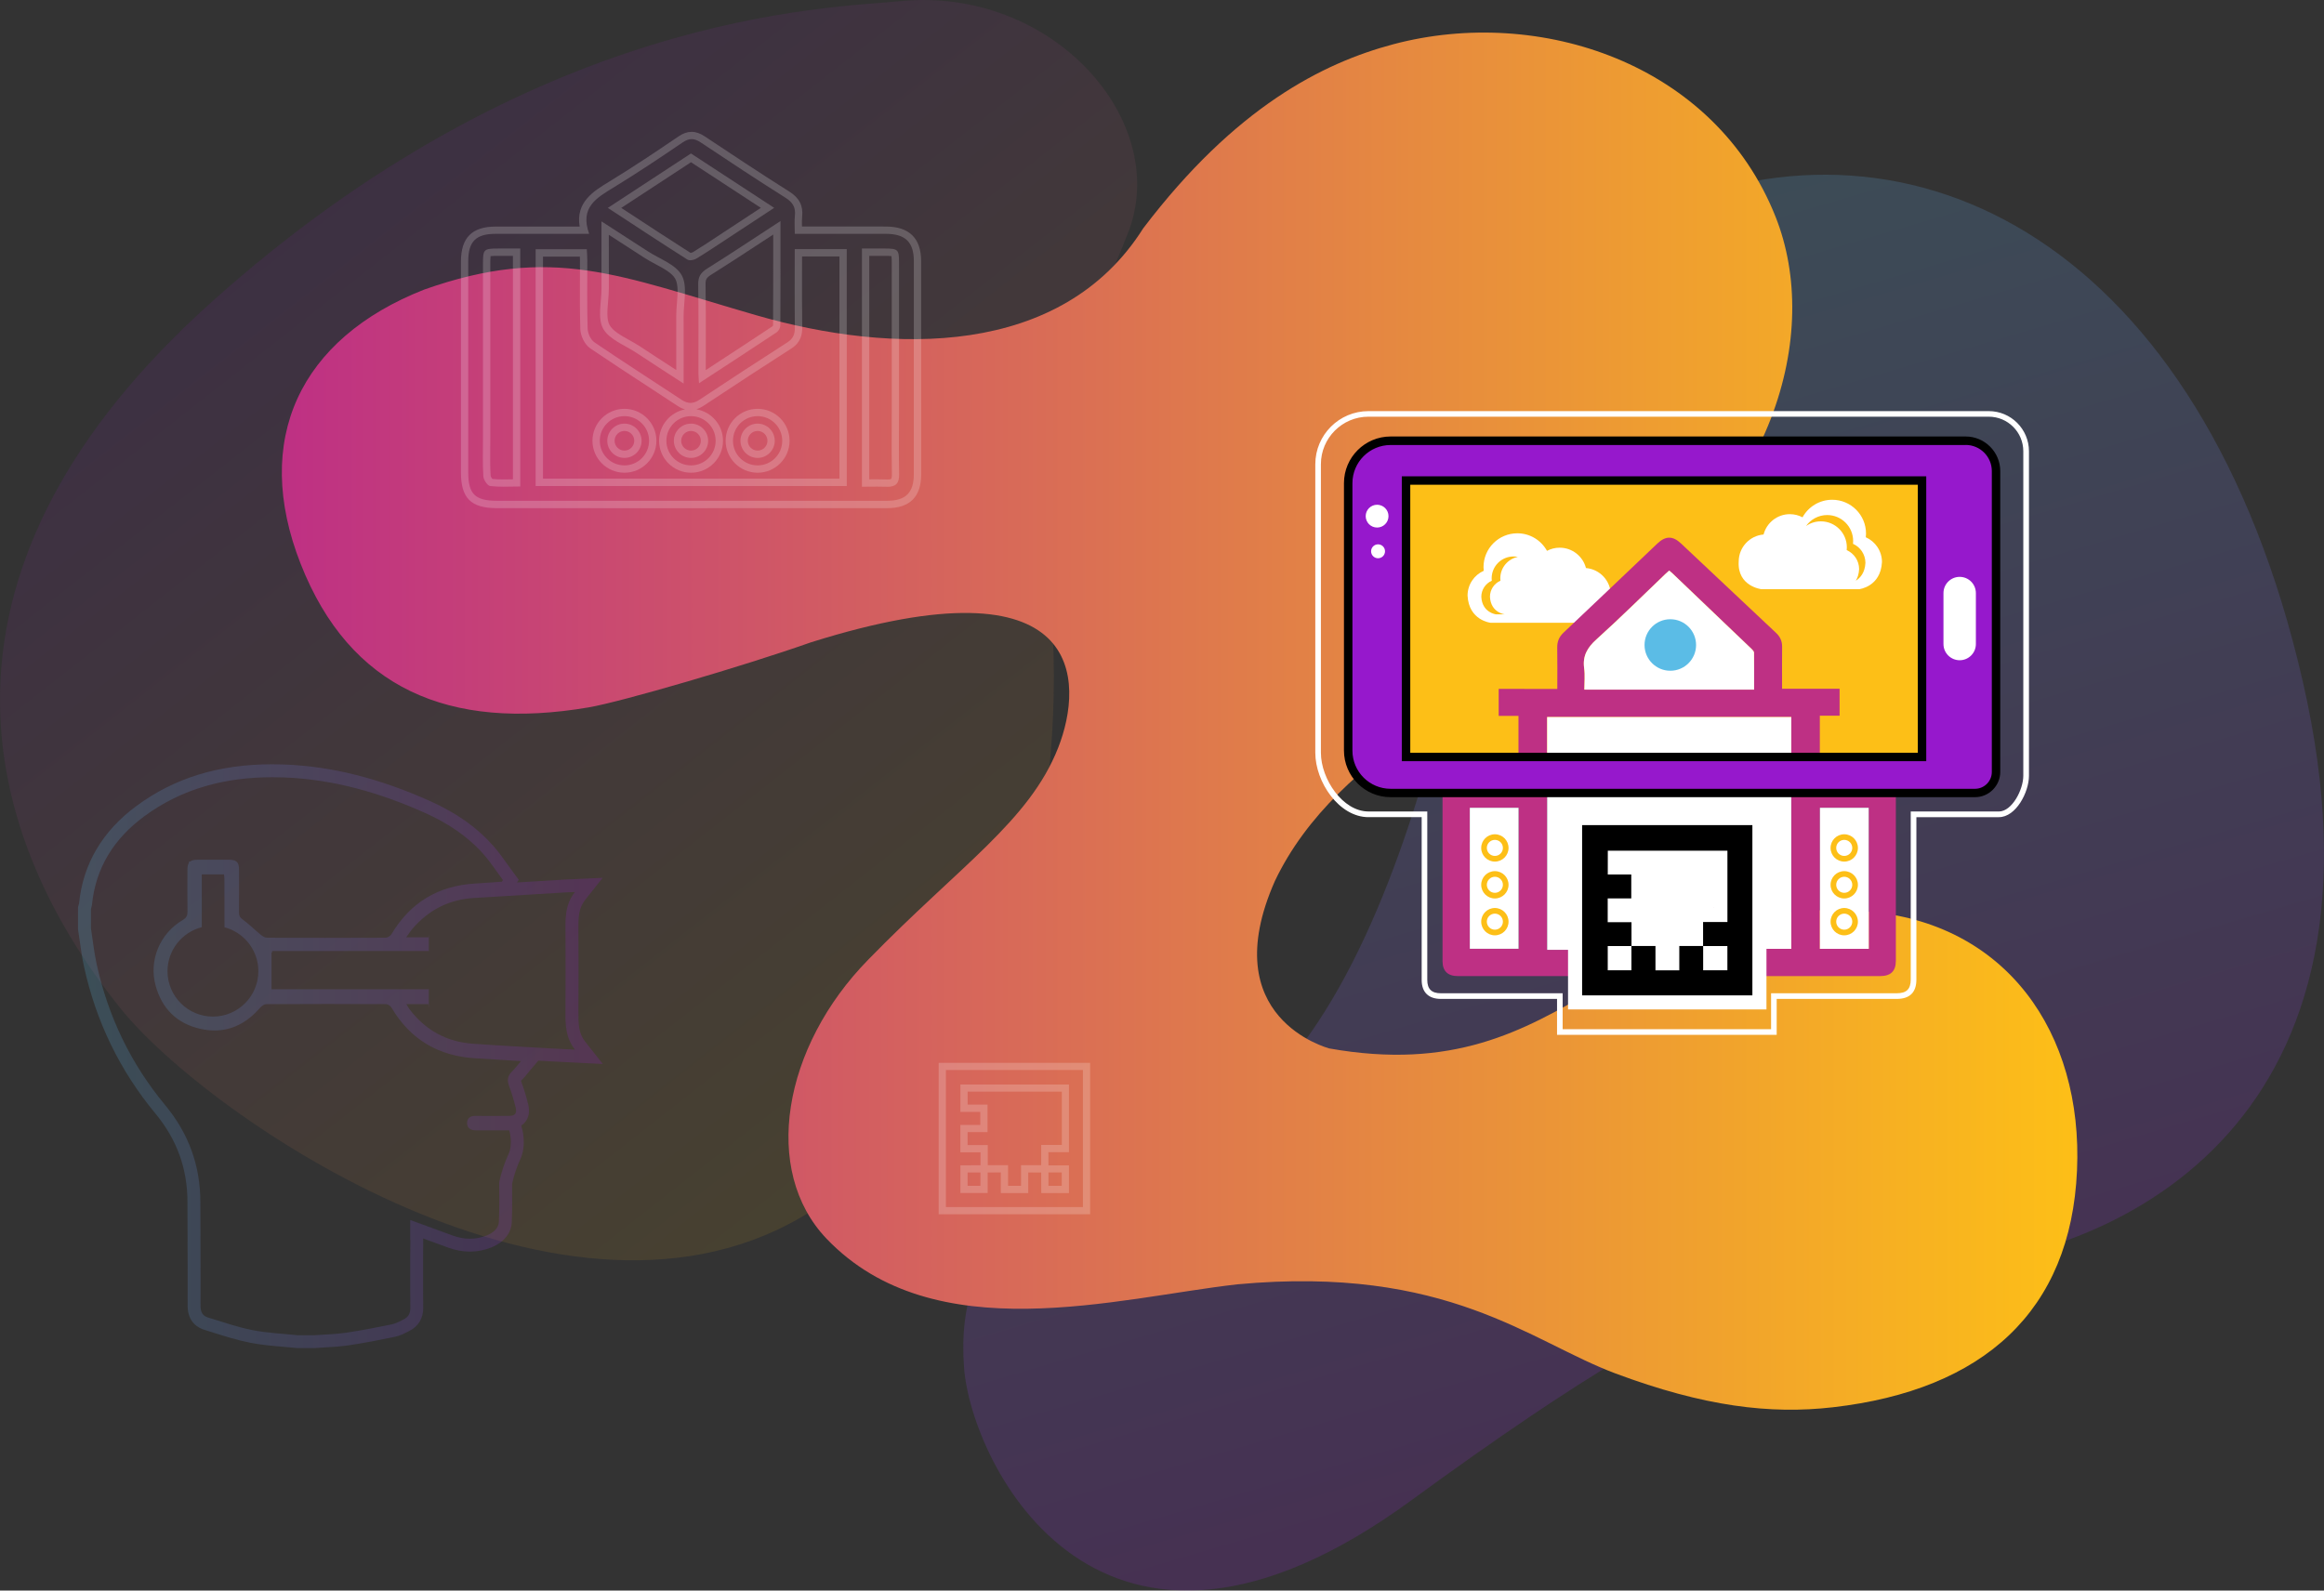 <?xml version="1.0" encoding="utf-8"?>
<!-- Generator: Adobe Illustrator 23.0.1, SVG Export Plug-In . SVG Version: 6.00 Build 0)  -->
<svg version="1.1" id="Layer_1" xmlns="http://www.w3.org/2000/svg" xmlns:xlink="http://www.w3.org/1999/xlink" x="0px" y="0px"
	 viewBox="0 0 634 434.04" style="enable-background:new 0 0 634 434.04;" xml:space="preserve">
<rect x="0" y="0" width="634" height="434.04" fill="#333333" stroke="none"/>
<style type="text/css">
	.st0{opacity:0.2;fill:url(#SVGID_1_);}
	.st1{opacity:0.1;fill:url(#SVGID_2_);}
	.st2{fill:url(#SVGID_3_);}
	.st3{opacity:0.2;}
	.st4{fill:#FFFFFF;}
	.st5{fill:#FDBF17;}
	.st6{fill:#BE3084;}
	.st7{fill:#9618CC;}
	.st8{fill:#5BBCE6;}
	.st9{opacity:0.2;fill:url(#SVGID_4_);}
</style>
<g>
	<g>
		
			<linearGradient id="SVGID_1_" gradientUnits="userSpaceOnUse" x1="482.668" y1="204.948" x2="500.065" y2="604.871" gradientTransform="matrix(0.971 -0.241 0.241 0.971 -143.306 -42.748)">
			<stop  offset="0" style="stop-color:#5BBCE6"/>
			<stop  offset="0.998" style="stop-color:#9618CC"/>
		</linearGradient>
		<path class="st0" d="M263,373.29c1.98,25.99,36.86,98.42,122.03,36.12c95.05-69.52,107.5-60.8,143.59-63.4
			c51-3.67,127.04-40.65,99.56-160.2C600.7,66.25,521.83,26.84,451.52,57.78c0,0-35.82,15.95-42.21,53.95s-24.46,176.8-87.07,200.16
			C283.94,322.71,260.26,337.37,263,373.29z"/>
		
			<linearGradient id="SVGID_2_" gradientUnits="userSpaceOnUse" x1="-1752.784" y1="136.272" x2="-1455.179" y2="136.272" gradientTransform="matrix(-0.617 -0.787 0.787 -0.617 -913.481 -1006.262)">
			<stop  offset="0" style="stop-color:#FDBF17"/>
			<stop  offset="0.998" style="stop-color:#9618CC"/>
		</linearGradient>
		<path class="st1" d="M307.64,63.81c-10.65,26.72-26.35,57.4-21.68,94.54c4.67,37.14,2.68,129.48-64.77,172.22
			c-66.25,41.98-164.53-25.82-188.22-55.27C-8.29,224.03-21.55,153.77,57.32,82.78C145.79,3.15,226.08,2.25,245.57,0.32
			C287.22-3.81,319.83,33.24,307.64,63.81z"/>
		<linearGradient id="SVGID_3_" gradientUnits="userSpaceOnUse" x1="76.885" y1="196.788" x2="566.725" y2="196.788">
			<stop  offset="0" style="stop-color:#BE3084"/>
			<stop  offset="0.471" style="stop-color:#DC7351"/>
			<stop  offset="1" style="stop-color:#FDBF17"/>
		</linearGradient>
		<path class="st2" d="M509.02,248.72c-69.58-5.15-79.03,49.39-146.47,37.37c-0.19-0.13-31.36-8.16-14.74-45.7
			c17.12-35.95,61.96-53.79,88.62-71.13c47.86-31.41,60.5-78.4,47.98-110.04c-16.63-42.01-64.52-57.69-104.25-47.16
			c-19.28,5.11-43.17,17.18-68.29,50.25c-22.26,35.3-68.43,34.45-105.58,23.71c-37.45-10.82-55.49-19.41-90.6-6.99
			C81.78,92.39,68.68,120,82.04,153.91c13.36,33.9,40.41,45.64,78.57,39.12c8.91-1.52,42.05-11.2,60.63-17.75
			c75.17-23.62,74.52,10.74,67.43,28.78c-7.85,19.97-26.74,32.09-51.76,57.77c-23.41,23.84-29.2,57.64-11.38,76.24
			c29.31,30.6,79.25,16.11,111.98,12.41c57.47-5.32,79.89,15.61,103.21,24.32c24.16,9.02,42.17,11.19,59.27,9.23
			c41.23-4.72,64.94-26.32,66.63-64.63C568.29,281.8,547.25,251.56,509.02,248.72z"/>
	</g>
	<g class="st3">
		<path class="st4" d="M297.4,331.36h-41.33v-41.33h41.33V331.36z M258.04,329.39h37.39V292h-37.39V329.39z M280.5,325.57h-7.47
			v-5.63l-3.59,0.02v5.6H262v-7.56l5.49-0.02v-3.53h-5.5v-7.47h5.44v-3.56h-5.43v-7.47h29.62v18.46H286l0.02,3.6h5.6v7.57h-7.56
			l-0.02-5.62h-3.53V325.57z M275,323.6h3.54v-5.63h5.5v-5.54h5.63V297.9h-25.69v3.53h5.43v7.5h-5.44v3.54h5.5v5.5H275V323.6z
			 M286.02,323.59h3.63v-3.64h-3.63V323.59z M263.97,323.59h3.5v-3.63h-3.5V323.59z"/>
	</g>
	<g>
		<g>
			<rect x="382.42" y="129.97" class="st5" width="143.07" height="77.75"/>
			<g>
				<path class="st4" d="M439.44,162.39c0-3.88-2.98-7.06-6.78-7.38c-0.83-3.19-3.72-5.55-7.17-5.55c-1.25,0-2.43,0.31-3.46,0.86
					c-1.57-2.85-4.6-4.79-8.09-4.79c-5.1,0-9.23,4.13-9.23,9.23c0,0.34,0.02,0.67,0.06,1c-2.6,1.15-4.41,3.75-4.41,6.77
					c0.34,6.78,6.25,7.41,6.25,7.41h26.62C433.23,169.95,439.85,169.17,439.44,162.39z"/>
				<path class="st5" d="M406.47,162.85c0-1.96,1.17-3.64,2.86-4.38c-0.02-0.21-0.04-0.43-0.04-0.65c0-2.89,2.06-5.31,4.79-5.85
					c-0.38-0.08-0.77-0.12-1.18-0.12c-3.3,0-5.97,2.67-5.97,5.97c0,0.22,0.01,0.43,0.04,0.65c-1.68,0.74-2.86,2.43-2.86,4.38
					c0.22,4.39,4.04,4.8,4.04,4.8h2.35C410.51,167.64,406.69,167.23,406.47,162.85z"/>
			</g>
			<path class="st6" d="M424.84,188c0-3.89,0.05-7.59-0.02-11.27c-0.03-1.69,0.52-2.95,1.75-4.12c8.55-8.07,17.04-16.18,25.56-24.28
				c2.24-2.13,4.22-2.14,6.45-0.03c8.65,8.14,17.28,16.29,25.94,24.41c1.13,1.06,1.67,2.27,1.65,3.81
				c-0.03,3.33-0.01,6.66-0.01,9.98c0,0.44,0,0.88,0,1.45c5.28,0,10.44,0,15.69,0c0,2.48,0,4.84,0,7.36c-1.76,0-3.53,0-5.39,0
				c0,5.85,0,11.54,0,17.35c0.48,0.02,0.92,0.06,1.36,0.06c4.97,0,9.94,0,14.92,0c2.99,0,4.46,1.46,4.46,4.46
				c0.01,15,0.01,30,0,44.99c0,2.84-1.39,4.19-4.27,4.19c-38.42,0-76.84,0-115.26,0c-2.71,0-4.14-1.38-4.14-4.08
				c-0.01-15.16-0.01-30.33,0-45.49c0-2.69,1.42-4.08,4.14-4.08c5.01-0.01,10.03,0,15.04,0c0.48,0,0.97,0,1.54,0
				c0-5.81,0-11.5,0-17.35c-1.8,0-3.57,0-5.4,0c0-2.53,0-4.89,0-7.37C414.17,188,419.42,188,424.84,188z M435.9,259.19
				c0-0.47,0-0.87,0-1.26c0-8.59,0-17.18,0.01-25.77c0-3.18,1.29-4.46,4.51-4.46c10.03-0.01,20.06,0,30.09,0
				c2.99,0,4.35,1.36,4.35,4.38c0,8.51,0,17.02,0,25.52c0,0.44,0,0.87,0,1.32c4.7,0,9.24,0,13.81,0c0-21.12,0-42.17,0-63.25
				c-22.25,0-44.39,0-66.6,0c0,21.2,0,42.34,0,63.52C426.7,259.19,431.24,259.19,435.9,259.19z M478.53,188.18
				c0-3.44,0.02-6.76-0.03-10.08c0-0.33-0.35-0.71-0.63-0.98c-7.18-6.88-14.38-13.74-21.57-20.61c-0.29-0.28-0.6-0.52-0.94-0.81
				c-0.36,0.33-0.67,0.59-0.97,0.87c-6.27,5.99-12.43,12.1-18.87,17.91c-2.5,2.26-3.82,4.52-3.35,7.91
				c0.26,1.88,0.05,3.83,0.05,5.79C447.71,188.18,463.03,188.18,478.53,188.18z M443.36,235.12c0,7.97,0,15.86,0,23.78
				c8.06,0,16.04,0,24.01,0c0-7.98,0-15.88,0-23.78C459.32,235.12,451.37,235.12,443.36,235.12z M414.28,258.91
				c0-12.88,0-25.64,0-38.48c-4.48,0-8.89,0-13.31,0c0,12.87,0,25.63,0,38.48C405.41,258.91,409.79,258.91,414.28,258.91z
				 M509.8,258.93c0-12.9,0-25.66,0-38.5c-4.45,0-8.86,0-13.32,0c0,12.87,0,25.66,0,38.5C500.93,258.93,505.31,258.93,509.8,258.93z
				"/>
			<path class="st4" d="M435.9,259.19c-4.66,0-9.2,0-13.83,0c0-21.18,0-42.32,0-63.52c22.21,0,44.35,0,66.6,0
				c0,21.08,0,42.12,0,63.25c-4.57,0-9.11,0-13.81,0c0-0.45,0-0.89,0-1.32c0-8.51,0-17.02,0-25.52c0-3.02-1.36-4.38-4.35-4.38
				c-10.03,0-20.06,0-30.09,0c-3.22,0-4.51,1.28-4.51,4.46c-0.01,8.59,0,17.18-0.01,25.77C435.9,258.32,435.9,258.72,435.9,259.19z
				 M431.77,208.58c0,2.44,0,4.81,0,7.17c2.46,0,4.85,0,7.26,0c0-2.44,0-4.76,0-7.17C436.58,208.58,434.18,208.58,431.77,208.58z
				 M459.01,208.6c-2.48,0-4.87,0-7.24,0c0,2.47,0,4.82,0,7.17c2.46,0,4.82,0,7.24,0C459.01,213.37,459.01,211.04,459.01,208.6z
				 M471.49,208.58c0,2.44,0,4.8,0,7.17c2.47,0,4.85,0,7.26,0c0-2.44,0-4.76,0-7.17C476.3,208.58,473.9,208.58,471.49,208.58z"/>
			<path class="st4" d="M478.53,188.18c-15.51,0-30.83,0-46.31,0c0-1.96,0.22-3.91-0.05-5.79c-0.47-3.39,0.85-5.66,3.35-7.91
				c6.44-5.8,12.6-11.92,18.87-17.91c0.29-0.28,0.6-0.54,0.97-0.87c0.34,0.29,0.65,0.54,0.94,0.81c7.2,6.87,14.39,13.73,21.57,20.61
				c0.28,0.27,0.63,0.65,0.63,0.98C478.55,181.42,478.53,184.74,478.53,188.18z M458.99,179.25c0-2.5,0-4.86,0-7.23
				c-2.47,0-4.86,0-7.23,0c0,2.46,0,4.82,0,7.23C454.2,179.25,456.56,179.25,458.99,179.25z"/>
			<path class="st4" d="M443.36,235.12c8.01,0,15.96,0,24.01,0c0,7.9,0,15.8,0,23.78c-7.98,0-15.96,0-24.01,0
				C443.36,250.99,443.36,243.09,443.36,235.12z"/>
			<path class="st4" d="M414.28,258.91c-4.49,0-8.87,0-13.31,0c0-12.84,0-25.61,0-38.48c4.42,0,8.83,0,13.31,0
				C414.28,233.27,414.28,246.04,414.28,258.91z"/>
			<path class="st4" d="M509.8,258.93c-4.49,0-8.87,0-13.32,0c0-12.85,0-25.63,0-38.5c4.47,0,8.87,0,13.32,0
				C509.8,233.27,509.8,246.03,509.8,258.93z"/>
			<g>
				<path class="st4" d="M474.33,153.24c0-3.88,2.98-7.06,6.78-7.38c0.83-3.19,3.72-5.55,7.17-5.55c1.25,0,2.43,0.31,3.46,0.86
					c1.57-2.85,4.6-4.79,8.09-4.79c5.1,0,9.23,4.13,9.23,9.23c0,0.34-0.02,0.67-0.06,1c2.6,1.15,4.41,3.75,4.41,6.77
					c-0.34,6.78-6.25,7.41-6.25,7.41h-26.62C480.54,160.79,473.92,160.02,474.33,153.24z"/>
				<path class="st5" d="M505.51,148.4c0.03-0.25,0.04-0.51,0.04-0.77c0-3.91-3.17-7.08-7.08-7.08c-2.39,0-4.5,1.19-5.78,3
					c1.15-0.81,2.55-1.28,4.06-1.28c3.91,0,7.08,3.17,7.08,7.08c0,0.26-0.02,0.52-0.04,0.77c1.99,0.88,3.39,2.88,3.39,5.2
					c-0.07,1.34-0.42,2.36-0.91,3.15c1.21-0.75,2.49-2.17,2.63-4.87C508.89,151.28,507.5,149.28,505.51,148.4z"/>
			</g>
			<g>
				<path class="st7" d="M379.37,216.39c-6.38,0-11.58-5.19-11.58-11.58v-72.97c0-6.38,5.19-11.58,11.58-11.58h156.87
					c4.57,0,8.29,3.72,8.29,8.29v82.09c0,3.17-2.58,5.75-5.75,5.75H379.37z M524.34,206.57v-75.45H383.57v75.45H524.34z"/>
				<path d="M536.24,121.42c3.94,0,7.14,3.19,7.14,7.14v82.09c0,2.54-2.06,4.6-4.6,4.6H379.37c-5.76,0-10.42-4.67-10.42-10.42
					v-72.97c0-5.76,4.67-10.42,10.42-10.42H536.24 M382.42,207.72h143.07v-77.75H382.42V207.72 M536.24,119.11H379.37
					c-7.02,0-12.73,5.71-12.73,12.73v72.97c0,7.02,5.71,12.73,12.73,12.73h159.41c3.8,0,6.9-3.1,6.9-6.9v-82.09
					C545.68,123.35,541.44,119.11,536.24,119.11L536.24,119.11z M384.73,132.27h138.46v73.15H384.73V132.27L384.73,132.27z"/>
			</g>
			<circle class="st4" cx="375.68" cy="140.85" r="3.11"/>
			<circle class="st4" cx="375.94" cy="150.44" r="1.9"/>
			<path class="st4" d="M534.61,180.17L534.61,180.17c-2.44,0-4.42-1.98-4.42-4.42v-13.91c0-2.44,1.98-4.42,4.42-4.42l0,0
				c2.44,0,4.42,1.98,4.42,4.42v13.91C539.03,178.19,537.05,180.17,534.61,180.17z"/>
			<circle class="st8" cx="455.67" cy="176.01" r="7.03"/>
			<path class="st5" d="M407.81,249.32c1.21,0,2.19,0.98,2.19,2.19s-0.98,2.19-2.19,2.19c-1.21,0-2.19-0.98-2.19-2.19
				S406.6,249.32,407.81,249.32 M407.81,247.78c-2.06,0-3.73,1.67-3.73,3.73c0,2.06,1.67,3.73,3.73,3.73c2.06,0,3.73-1.67,3.73-3.73
				C411.54,249.46,409.87,247.78,407.81,247.78L407.81,247.78z"/>
			<path class="st5" d="M407.81,239.26c1.21,0,2.19,0.98,2.19,2.19s-0.98,2.19-2.19,2.19c-1.21,0-2.19-0.98-2.19-2.19
				S406.6,239.26,407.81,239.26 M407.81,237.72c-2.06,0-3.73,1.67-3.73,3.73c0,2.06,1.67,3.73,3.73,3.73c2.06,0,3.73-1.67,3.73-3.73
				C411.54,239.39,409.87,237.72,407.81,237.72L407.81,237.72z"/>
			<path class="st5" d="M407.81,229.19c1.21,0,2.19,0.98,2.19,2.19s-0.98,2.19-2.19,2.19c-1.21,0-2.19-0.98-2.19-2.19
				S406.6,229.19,407.81,229.19 M407.81,227.66c-2.06,0-3.73,1.67-3.73,3.73c0,2.06,1.67,3.73,3.73,3.73c2.06,0,3.73-1.67,3.73-3.73
				C411.54,229.33,409.87,227.66,407.81,227.66L407.81,227.66z"/>
			<path class="st5" d="M503.12,249.32c1.21,0,2.19,0.98,2.19,2.19s-0.98,2.19-2.19,2.19c-1.21,0-2.19-0.98-2.19-2.19
				S501.91,249.32,503.12,249.32 M503.12,247.78c-2.06,0-3.73,1.67-3.73,3.73c0,2.06,1.67,3.73,3.73,3.73
				c2.06,0,3.73-1.67,3.73-3.73C506.85,249.46,505.17,247.78,503.12,247.78L503.12,247.78z"/>
			<path class="st5" d="M503.12,239.26c1.21,0,2.19,0.98,2.19,2.19s-0.98,2.19-2.19,2.19c-1.21,0-2.19-0.98-2.19-2.19
				S501.91,239.26,503.12,239.26 M503.12,237.72c-2.06,0-3.73,1.67-3.73,3.73c0,2.06,1.67,3.73,3.73,3.73
				c2.06,0,3.73-1.67,3.73-3.73C506.85,239.39,505.17,237.72,503.12,237.72L503.12,237.72z"/>
			<path class="st5" d="M503.12,229.19c1.21,0,2.19,0.98,2.19,2.19s-0.98,2.19-2.19,2.19c-1.21,0-2.19-0.98-2.19-2.19
				S501.91,229.19,503.12,229.19 M503.12,227.66c-2.06,0-3.73,1.67-3.73,3.73c0,2.06,1.67,3.73,3.73,3.73
				c2.06,0,3.73-1.67,3.73-3.73C506.85,229.33,505.17,227.66,503.12,227.66L503.12,227.66z"/>
			<rect x="440.79" y="233.81" class="st6" width="29.1" height="26.43"/>
			<g>
				<path d="M429.69,273.54v-50.29h50.29v50.29H429.69z M456.2,262.87v-6.64l6.48,0v-6.54h6.64v-15.62h-28.79v2.65h6.41v10.37h-6.42
					v2.66H447v6.49h6.54v6.64H456.2z M469.31,262.86v-2.77h-2.77v2.77H469.31z M443.14,262.85v-2.77h-2.62v2.77H443.14z"/>
				<path class="st4" d="M478.06,225.17c0,15.45,0,30.92,0,46.45c-15.51,0-30.96,0-46.45,0c0-15.49,0-30.93,0-46.45
					C447.07,225.17,462.54,225.17,478.06,225.17 M438.61,238.63c2.17,0,4.28,0,6.41,0c0,2.19,0,4.31,0,6.53c-2.18,0-4.31,0-6.43,0
					c0,2.19,0,4.3,0,6.5c2.17,0,4.3,0,6.49,0c0,2.22,0,4.35,0,6.49c-0.01,0-0.01,0-0.02,0c0,0.01,0,0.01,0,0.02
					c-2.15,0-4.3,0-6.46,0c0,2.26,0,4.44,0,6.61c2.18,0,4.3,0,6.46,0c0-2.24,0-4.42,0-6.61c0.01,0,0.01,0,0.02,0
					c0-0.01,0-0.01,0-0.02c2.15,0,4.3,0,6.54,0c0,2.3,0,4.48,0,6.64c2.19,0,4.3,0,6.5,0c0-2.22,0-4.4,0-6.64c2.22,0,4.35,0,6.49,0
					c0,0.01,0,0.01,0,0.02c0.01,0,0.01,0,0.02,0c0,2.2,0,4.4,0,6.61c2.26,0,4.44,0,6.61,0c0-2.23,0-4.41,0-6.61
					c-2.24,0-4.42,0-6.61,0c0-0.01,0-0.01,0-0.02c-0.01,0-0.01,0-0.02,0c0-2.15,0-4.31,0-6.54c2.3,0,4.48,0,6.64,0
					c0-6.54,0-12.99,0-19.46c-10.91,0-21.77,0-32.63,0C438.61,234.32,438.61,236.45,438.61,238.63 M481.9,221.33h-3.84h-46.45h-3.84
					v3.84v46.45v3.84h3.84h46.45h3.84v-3.84v-46.45V221.33L481.9,221.33z M448.86,235.98h18.55v11.78h-2.8h-3.84v3.84v2.7h-2.65
					h-2.66v0h-3.84h-2.7v-2.65v-3.84h-0.06v-2.66v-6.53V235.98L448.86,235.98z"/>
			</g>
			<polygon class="st4" points="468.08,247.27 463.59,250.3 462.13,256.24 447.83,255.39 447.83,234.66 468.38,234.66 			"/>
		</g>
		<g>
			<path class="st4" d="M484.7,282.4h-59.93v-9.81l-31.7,0c-3.37,0-5.23-1.84-5.23-5.16c-0.01-15.84-0.01-28.7,0-44.44h-14.52
				c-8.03,0-14.5-9.61-14.5-17.57v-78.73c0-8,6.51-14.5,14.5-14.5h169.24c6.04,0,10.95,4.91,10.95,10.95v88.57
				c0,4.44-3.53,11.28-8.21,11.28h-22.5c0.01,15.7,0.01,28.52,0,44.32c0,3.51-1.81,5.28-5.38,5.28l-32.73,0V282.4z M426.3,280.86
				h56.86v-9.81l34.26,0c2.69,0,3.84-1.12,3.84-3.75c0.01-16.05,0.01-29.03,0-45.08l0-0.77h24.03c3.62,0,6.68-5.99,6.68-9.75v-88.57
				c0-5.19-4.22-9.42-9.42-9.42H373.31c-7.15,0-12.96,5.82-12.96,12.96v78.73c0,7.22,5.98,16.04,12.96,16.04h16.06l0,0.77
				c-0.01,16.09-0.01,29.11,0,45.21c0,2.48,1.18,3.63,3.7,3.63l33.23,0V280.86z"/>
		</g>
	</g>
	<g class="st3">
		<path class="st4" d="M164.53,89.66c1.64,2.98,5.94,4.53,9.12,6.64c4.12,2.73,8.28,5.4,12.85,8.37c0-6.45,0.02-12.36-0.01-18.27
			c-0.02-3.82,1.12-8.31-0.51-11.28c-1.63-2.97-6.02-4.44-9.23-6.53c-4.06-2.65-8.13-5.26-12.66-8.18c0,6.44-0.01,12.34,0,18.24
			C164.11,82.38,162.95,86.78,164.53,89.66z M165.89,82.28c0.1-1.2,0.21-2.44,0.21-3.64c-0.01-4.11-0.01-8.22-0.01-12.51l0-2.06
			c0.33,0.21,0.66,0.43,0.99,0.64c2.96,1.91,5.78,3.72,8.58,5.55c1.02,0.67,2.14,1.27,3.21,1.84c2.21,1.18,4.49,2.41,5.35,3.98
			c0.86,1.57,0.65,4.16,0.45,6.67c-0.1,1.21-0.2,2.45-0.19,3.66c0.02,4.11,0.02,8.2,0.01,12.52c0,0.68,0,1.36,0,2.05
			c-0.34-0.22-0.69-0.45-1.03-0.67c-3.02-1.96-5.87-3.8-8.71-5.69c-0.98-0.65-2.05-1.24-3.08-1.82c-2.21-1.23-4.5-2.5-5.39-4.12
			C165.47,87.21,165.68,84.7,165.89,82.28z"/>
		<path class="st4" d="M190.47,77.64c0.14,8.05,0.05,16.1,0.06,24.15c0,0.8,0.09,1.6,0.16,2.79c7.32-4.78,14.28-9.31,21.2-13.91
			c0.52-0.35,0.99-1.22,0.99-1.84c0.06-9.28,0.04-18.56,0.04-28.51c-7.06,4.6-13.5,8.89-20.05,13
			C191.15,74.41,190.44,75.54,190.47,77.64z M193.95,75.01c4.75-2.99,9.41-6.04,14.35-9.28c0.87-0.57,1.75-1.15,2.64-1.73l0,2.03
			c0,7.85,0.01,15.27-0.04,22.72c-0.02,0.08-0.09,0.21-0.15,0.28c-5.5,3.66-10.98,7.23-16.77,11.02l-1.44,0.94
			c0-2.15,0-4.29,0.01-6.44c0.01-5.55,0.03-11.29-0.07-16.95C192.45,76.28,192.74,75.77,193.95,75.01z"/>
		<path class="st4" d="M188.27,71.02c0.59,0,1.31-0.21,1.77-0.49c2.95-1.79,5.8-3.72,8.68-5.61c4.06-2.66,8.11-5.33,12.48-8.2
			c-7.8-5.1-15.22-9.95-22.7-14.84c-7.5,4.91-14.91,9.76-22.68,14.85c7.47,4.89,14.56,9.57,21.73,14.12
			C187.73,70.97,187.99,71.02,188.27,71.02z M169.48,56.73l8.51-5.57l10.52-6.89l3.89,2.54l15.16,9.91l-1.4,0.92
			c-2.91,1.91-5.72,3.76-8.53,5.6c-0.69,0.45-1.38,0.91-2.07,1.37c-2.13,1.41-4.34,2.87-6.55,4.21c-0.12,0.07-0.41,0.16-0.62,0.19
			c-5.61-3.57-11.12-7.18-16.95-11L169.48,56.73z"/>
		<path class="st4" d="M135.89,67.82c-3.92,0.01-4.13,0.21-4.13,4.03c0,15.83,0,31.67,0,47.5c0,3.55-0.13,7.11,0.1,10.65
			c0.06,0.95,1.12,2.54,1.86,2.63c1.22,0.14,2.45,0.18,3.69,0.18c1.5,0,3.01-0.06,4.52-0.06c0-21.8,0-43.18,0-64.94
			c-1.37,0-2.63,0-3.83,0C137.35,67.82,136.62,67.82,135.89,67.82z M139.93,69.82v60.97c-0.1,0-0.2,0-0.3,0.01
			c-0.74,0.01-1.48,0.03-2.22,0.03c-1.21,0-2.21-0.04-3.1-0.13c-0.19-0.23-0.43-0.64-0.46-0.85c-0.16-2.48-0.13-5.09-0.11-7.61
			c0.01-0.96,0.02-1.92,0.02-2.87l0-8.03c0-13.16,0-26.32,0-39.48c0-0.47,0-1.45,0.07-1.96c0.51-0.08,1.53-0.08,2.06-0.08
			c0.73,0,1.46,0,2.2,0l1.79,0H139.93z"/>
		<path class="st4" d="M245.26,112.75c0-13.72,0-27.45,0-41.17c0-3.48-0.29-3.75-3.81-3.76c-0.76,0-1.51,0-2.28,0
			c-1.28,0-2.6,0-4.03,0c0,21.8,0,43.25,0,65c1.44,0,2.81-0.03,4.17-0.03c0.86,0,1.7,0.01,2.55,0.04c0.11,0,0.22,0.01,0.32,0.01
			c2.19,0,3.16-0.97,3.11-3.39C245.18,123.89,245.26,118.32,245.26,112.75z M243.12,130.69c0,0-0.19,0.15-0.94,0.15
			c-0.08,0-0.16,0-0.24,0c-0.78-0.03-1.62-0.05-2.63-0.05c-0.67,0-1.35,0.01-2.04,0.01c-0.04,0-0.09,0-0.13,0V69.82l0.13,0l1.9,0
			c0.77,0,1.52,0,2.28,0c0.34,0,1.26,0,1.75,0.07c0.07,0.48,0.07,1.36,0.07,1.69c0,10.67,0,21.33,0,32l0,9.17
			c0,1.63-0.01,3.26-0.01,4.89c-0.02,3.88-0.03,7.89,0.05,11.85C243.31,130.3,243.17,130.63,243.12,130.69z"/>
		<path class="st4" d="M216.84,89.37c0.02,1.79-0.42,3.02-2.03,4.05c-8.08,5.17-16.09,10.43-24.09,15.72
			c-0.82,0.54-1.59,0.81-2.35,0.81c-0.79,0-1.57-0.29-2.41-0.84c-7.92-5.23-15.92-10.34-23.77-15.68c-1.03-0.7-1.84-2.44-1.88-3.72
			c-0.19-6.23-0.08-12.47-0.09-18.71c0-1.01-0.09-2.01-0.14-2.98c-4.88,0-9.44,0-13.95,0c0,21.65,0,43.09,0,64.61
			c28.4,0,56.56,0,84.87,0c0-21.58,0-42.96,0-64.65c-4.78,0-9.34,0-14.19,0C216.81,75.21,216.76,82.29,216.84,89.37z M188.51,113.56
			c3.71,0,6.72,3.01,6.72,6.72s-3.01,6.72-6.72,6.72c-3.71,0-6.72-3.01-6.72-6.72S184.81,113.56,188.51,113.56z M218.8,73.84
			c0-1.29,0-2.57,0.01-3.87h10.19v60.65h-80.87V70.02h10.06c0.02,0.33,0.03,0.66,0.03,0.99c0,1.81,0,3.62-0.01,5.44
			c-0.02,4.37-0.03,8.88,0.1,13.33c0.05,1.7,1.04,4.14,2.76,5.31c5.16,3.51,10.46,6.97,15.59,10.31c2.74,1.79,5.48,3.58,8.21,5.38
			c0.68,0.45,1.35,0.75,2.01,0.94c-4.02,0.77-7.08,4.31-7.08,8.56c0,4.81,3.91,8.72,8.72,8.72s8.72-3.91,8.72-8.72
			c0-4.31-3.14-7.88-7.25-8.59c0.61-0.19,1.22-0.48,1.84-0.89c9.65-6.38,17.07-11.23,24.07-15.71c2.65-1.7,2.97-3.97,2.95-5.76
			C218.78,84.2,218.79,79.17,218.8,73.84z"/>
		<path class="st4" d="M251.29,71.28c0-6.27-3.24-9.45-9.61-9.46c-2.92,0-5.84-0.01-8.75-0.01l-6.35,0l-6.35,0h-0.15h-1.3
			c-0.02-1.01-0.04-1.9,0.05-2.73c0.32-2.93-0.79-5.09-3.47-6.78c-8.34-5.27-16.35-10.58-23.08-15.07c-1.28-0.85-2.42-1.25-3.6-1.25
			c-1.17,0-2.33,0.4-3.55,1.23c-5.95,4.04-12.3,8.31-18.71,12.22l-0.39,0.24c-4.07,2.48-9.02,5.49-7.9,12.15h-1.32l-6.49,0l-6.68,0
			c-2.81,0-5.62,0-8.43,0.01c-6.45,0.01-9.45,3.03-9.46,9.52c0,19.2,0,38.4,0,57.6c0,6.99,2.74,9.71,9.77,9.72
			c13.28,0,26.56,0.01,39.84,0.01c22.24,0,44.47,0,66.71-0.01c6.12,0,9.23-3.09,9.23-9.19C251.3,111.98,251.3,92.94,251.29,71.28z
			 M249.29,129.46c0,4.98-2.23,7.19-7.24,7.19c-22.24,0.01-44.47,0.01-66.71,0.01c-13.28,0-26.56,0-39.83-0.01
			c-5.92,0-7.77-1.87-7.77-7.72c0-19.2,0-38.4,0-57.6c0-5.43,2.07-7.51,7.46-7.52c2.81,0,5.62-0.01,8.43-0.01c4.39,0,8.78,0,13.17,0
			c1.03,0,2.07,0,3.92,0c-2.6-7.24,2.06-9.82,6.74-12.68c6.38-3.9,12.6-8.07,18.79-12.27c0.89-0.6,1.66-0.89,2.43-0.89
			c0.8,0,1.59,0.31,2.49,0.91c7.66,5.11,15.34,10.18,23.13,15.1c1.97,1.24,2.8,2.61,2.55,4.88c-0.16,1.51-0.03,3.05-0.03,4.95
			c1.22,0,2.25,0,3.27,0c0.05,0,0.1,0,0.15,0c4.23,0,8.47,0,12.7,0c2.92,0,5.83,0,8.75,0.01c5.3,0.01,7.61,2.26,7.61,7.46
			C249.3,90.67,249.3,110.06,249.29,129.46z"/>
		<path class="st4" d="M170.35,111.56c-4.81,0-8.72,3.91-8.72,8.72c0,4.81,3.91,8.72,8.72,8.72c4.81,0,8.72-3.91,8.72-8.72
			C179.07,115.47,175.16,111.56,170.35,111.56z M170.35,127c-3.71,0-6.72-3.01-6.72-6.72s3.01-6.72,6.72-6.72s6.72,3.01,6.72,6.72
			S174.05,127,170.35,127z"/>
		<path class="st4" d="M170.35,115.6c-2.58,0-4.68,2.1-4.68,4.68c0,2.58,2.1,4.68,4.68,4.68c2.58,0,4.68-2.1,4.68-4.68
			C175.02,117.7,172.93,115.6,170.35,115.6z M170.35,122.96c-1.48,0-2.68-1.2-2.68-2.68c0-1.48,1.2-2.68,2.68-2.68
			s2.68,1.2,2.68,2.68C173.02,121.76,171.82,122.96,170.35,122.96z"/>
		<path class="st4" d="M188.51,124.96c2.58,0,4.68-2.1,4.68-4.68c0-2.58-2.1-4.68-4.68-4.68s-4.68,2.1-4.68,4.68
			C183.84,122.86,185.94,124.96,188.51,124.96z M188.51,117.6c1.48,0,2.68,1.2,2.68,2.68c0,1.48-1.2,2.68-2.68,2.68
			c-1.48,0-2.68-1.2-2.68-2.68C185.84,118.81,187.04,117.6,188.51,117.6z"/>
		<path class="st4" d="M206.68,115.6c-2.58,0-4.68,2.1-4.68,4.68c0,2.58,2.1,4.68,4.68,4.68c2.58,0,4.68-2.1,4.68-4.68
			C211.36,117.7,209.26,115.6,206.68,115.6z M206.68,122.96c-1.48,0-2.68-1.2-2.68-2.68c0-1.48,1.2-2.68,2.68-2.68
			c1.48,0,2.68,1.2,2.68,2.68C209.36,121.76,208.16,122.96,206.68,122.96z"/>
		<path class="st4" d="M206.68,111.56c-4.81,0-8.72,3.91-8.72,8.72c0,4.81,3.91,8.72,8.72,8.72c4.81,0,8.72-3.91,8.72-8.72
			C215.4,115.47,211.49,111.56,206.68,111.56z M206.68,127c-3.71,0-6.72-3.01-6.72-6.72s3.01-6.72,6.72-6.72
			c3.7,0,6.72,3.01,6.72,6.72S210.39,127,206.68,127z"/>
	</g>
	<linearGradient id="SVGID_4_" gradientUnits="userSpaceOnUse" x1="21.275" y1="288.218" x2="164.455" y2="288.218">
		<stop  offset="0" style="stop-color:#5BBCE6"/>
		<stop  offset="0.998" style="stop-color:#9618CC"/>
	</linearGradient>
	<path class="st9" d="M159.64,284.26c-1.78-2.25-1.88-4.7-1.85-8.48c0.06-6.88,0.04-13.84,0.01-20.58c0-0.35,0-0.7-0.01-1.05
		c-0.04-3.82,0.03-6.28,1.83-8.56l4.78-6.04l-7.7,0.35l-1.01,0.04c-0.63,0.03-1.15,0.05-1.67,0.08c-2.88,0.17-5.76,0.35-8.63,0.53
		c-1.46,0.09-2.91,0.18-4.37,0.26l0.51-0.73l-1.52-2.04c-0.53-0.71-1.05-1.44-1.56-2.16c-1.2-1.69-2.44-3.43-3.89-5.07
		c-4.37-4.97-9.99-8.96-17.17-12.18c-13.87-6.23-26.86-9.5-39.71-10c-1.14-0.04-2.27-0.07-3.38-0.07
		c-14.61,0-26.76,3.73-37.13,11.42c-9.27,6.87-14.52,15.8-15.6,26.54c-0.02,0.06-0.03,0.12-0.05,0.18
		c-0.05,0.16-0.09,0.32-0.13,0.48l-0.11,0.42v0.44v5.26v0.27l0.04,0.27c0.16,1.01,0.3,2.03,0.45,3.05c0.32,2.28,0.65,4.64,1.17,6.99
		c3.27,14.89,9.79,28.32,19.4,39.91c5.93,7.16,8.81,15.11,8.8,24.3c0,4.05,0.01,8.1,0.03,12.15c0.02,5.27,0.05,10.72,0.02,16.08
		c-0.02,4.65,3.12,6.12,4.47,6.54c0.82,0.25,1.63,0.51,2.45,0.77c3.27,1.03,6.66,2.1,10.16,2.79c3.01,0.59,6.03,0.85,8.96,1.1
		c1.22,0.1,2.49,0.21,3.71,0.34l0.18,0.02h0.19h4.27h0.13l0.13-0.01c0.89-0.07,1.78-0.12,2.67-0.17c2.08-0.12,4.23-0.24,6.4-0.55
		c4.36-0.63,8.69-1.5,12.76-2.33c1.36-0.28,2.54-0.88,3.48-1.36c0.18-0.09,0.36-0.18,0.53-0.27c2.47-1.22,3.82-3.49,3.78-6.37
		c-0.02-1.6-0.03-3.19-0.04-4.79l0-1.35v-7.77c0.01-1.4,0.02-2.82,0.04-4.24c0-0.24-0.01-0.48-0.03-0.71
		c2.29,0.84,4.58,1.67,6.87,2.51c1.98,0.72,3.96,1.08,5.9,1.08c2.02,0,4.01-0.39,5.92-1.17c3.37-1.37,5.37-3.87,5.5-6.87
		c0.14-3.38,0.11-6.81,0.09-10.12l0-0.35c0.5-2.43,1.44-4.96,2.19-6.56c1.87-4.02,0.54-8.56,0.38-9.06l-0.08-0.25
		c0.42-0.28,0.79-0.62,1.11-1.02c0.99-1.26,1.24-2.89,0.77-4.83c-0.54-2.21-1.18-4.29-1.9-6.2c-0.03-0.07-0.05-0.13-0.06-0.17
		c0.01-0.01,0.03-0.03,0.05-0.05c0.7-0.67,1.26-1.36,1.85-2.09c0.24-0.3,0.5-0.61,0.78-0.95l2.06-2.42c0.89,0.05,1.77,0.1,2.66,0.15
		c1.54,0.09,3.09,0.17,4.74,0.25l2.44,0.12l7.76,0.4L159.64,284.26z M55.04,253.02c0-0.92,0-1.85,0-2.77c0-3.82,0-7.65,0-11.64
		c2.15,0,4.05,0,6.06,0c0.05,0.46,0.13,0.88,0.13,1.29c0,4.38,0.02,8.76,0.01,13.14c2.53,0.66,4.75,2.11,6.37,4.06
		c0.42,0.49,0.8,1.03,1.14,1.61c1.1,1.85,1.73,4.01,1.73,6.31c0,6.84-5.55,12.39-12.39,12.39c-6.84,0-12.39-5.55-12.39-12.39
		C45.71,259.23,49.68,254.38,55.04,253.02z M139.72,292.35c-1.22,1.17-1.44,2.41-0.84,4c0.71,1.89,1.29,3.84,1.78,5.8
		c0.42,1.71-0.15,2.36-1.8,2.36c-1.72,0-3.43,0.01-5.15,0.01c-1.35,0-2.7,0-4.05-0.01c-0.01,0-0.02,0-0.03,0
		c-1.29,0-2.17,0.59-2.21,1.87c-0.04,1.38,0.89,2.03,2.24,2.07c0.21,0.01,0.41,0.01,0.62,0.01c0.28,0,0.57,0,0.85,0
		c0,0,0.01,0,0.01,0c1.3,0,2.61,0,3.91,0s2.59,0,3.87,0c0,0,1.13,3.62-0.22,6.53c-0.9,1.94-1.99,4.91-2.52,7.72
		c0.03,3.61,0.07,7.13-0.08,10.65c-0.08,1.86-1.58,3.06-3.3,3.76c-1.53,0.62-3.06,0.91-4.6,0.91c-1.56,0-3.13-0.3-4.69-0.87
		c-3.87-1.41-7.74-2.82-11.6-4.24v5.16c0.02,0.17,0.04,0.34,0.04,0.55c-0.02,1.43-0.03,2.85-0.04,4.28v7.77h-0.01
		c0.01,2.06,0.02,4.12,0.04,6.18c0.02,1.52-0.53,2.54-1.82,3.18c-1.03,0.51-2.06,1.11-3.16,1.34c-4.17,0.85-8.35,1.68-12.56,2.3
		c-2.91,0.42-5.88,0.48-8.82,0.69c-1.42,0-2.85,0-4.27,0c-4.13-0.44-8.31-0.59-12.36-1.39c-4.15-0.82-8.19-2.22-12.25-3.47
		c-1.44-0.44-2-1.52-1.99-3.16c0.05-9.41-0.06-18.83-0.05-28.24c0.01-10.03-3.19-18.8-9.61-26.55
		c-9.33-11.26-15.54-24.13-18.67-38.42c-0.71-3.24-1.06-6.55-1.57-9.83c0-1.75,0-3.5,0-5.26c0.09-0.37,0.23-0.73,0.27-1.1
		c1.01-10.24,6.1-18.14,14.2-24.14c10.47-7.76,22.38-10.72,35.03-10.72c1.08,0,2.16,0.02,3.25,0.06c13.46,0.52,26.19,4.2,38.41,9.69
		c6.03,2.71,11.56,6.28,15.97,11.3c1.93,2.19,3.52,4.67,5.27,7.01c-0.11,0.15-0.22,0.31-0.32,0.46c-2.43,0.16-4.87,0.34-7.3,0.49
		c-10.04,0.6-17.66,5.16-22.81,13.84c-0.28,0.48-1.06,0.94-1.61,0.94c-5.49,0.03-10.98,0.04-16.46,0.04
		c-5.3,0-10.59-0.01-15.89-0.04c-0.59,0-1.25-0.44-1.74-0.84c-1.64-1.34-3.14-2.87-4.85-4.11c-0.79-0.57-1.03-1.09-1.03-1.98
		c0.03-3.89,0.02-7.77,0.01-11.66c-0.01-1.99-0.68-2.67-2.65-2.68c-1.43-0.01-2.85-0.01-4.28-0.01c-1.48,0-2.95,0-4.43,0.01
		c-0.92,0-1.54,0.15-1.97,0.48h-0.33v0.35c-0.29,0.43-0.42,1.05-0.42,1.94c-0.01,3.78-0.04,7.56,0.02,11.33
		c0.02,1.09-0.26,1.73-1.28,2.33c-6.29,3.72-9.31,11.01-7.42,17.92c1.73,6.3,5.86,10.37,12.2,11.79c1.34,0.3,2.63,0.45,3.88,0.45
		c4.76,0,8.87-2.14,12.3-6.07c0.45-0.51,1.17-1.1,1.77-1.11c5.55-0.03,11.1-0.05,16.65-0.05c5.34,0,10.69,0.01,16.03,0.04
		c0.51,0,1.22,0.44,1.48,0.89c5.19,8.83,12.95,13.34,23.12,13.9c3.97,0.22,7.93,0.49,12.26,0.76
		C141.19,290.66,140.53,291.57,139.72,292.35z M149.72,286.07c-6.94-0.41-13.88-0.75-20.82-1.26c-7.1-0.53-12.84-3.69-17.16-9.38
		c-0.29-0.38-0.51-0.8-0.89-1.4c2.17,0,4.02,0,6.01,0c0.04,0.32,0.08,0.64,0.12,0.96v-5.11h-0.07c0,0.02,0,0.04,0,0.07
		c-14.43,0-28.78,0-42.84,0c0-3.36,0-6.65,0-10.01c0.05,0,0.11,0,0.16,0v-0.43h42.75V255c-0.03,0.25-0.06,0.51-0.09,0.79
		c-1.95,0-3.87,0-6.08,0c0.66-0.91,1.17-1.72,1.8-2.44c4.41-5.09,9.95-7.9,16.7-8.3c8.31-0.49,16.61-1.01,24.91-1.52
		c0.75-0.05,1.51-0.07,2.63-0.12c-2.91,3.68-2.6,7.77-2.58,11.81c0.03,6.84,0.05,13.69-0.01,20.53c-0.03,3.7-0.03,7.35,2.61,10.69
		C154.25,286.31,151.99,286.2,149.72,286.07z"/>
</g>
</svg>
